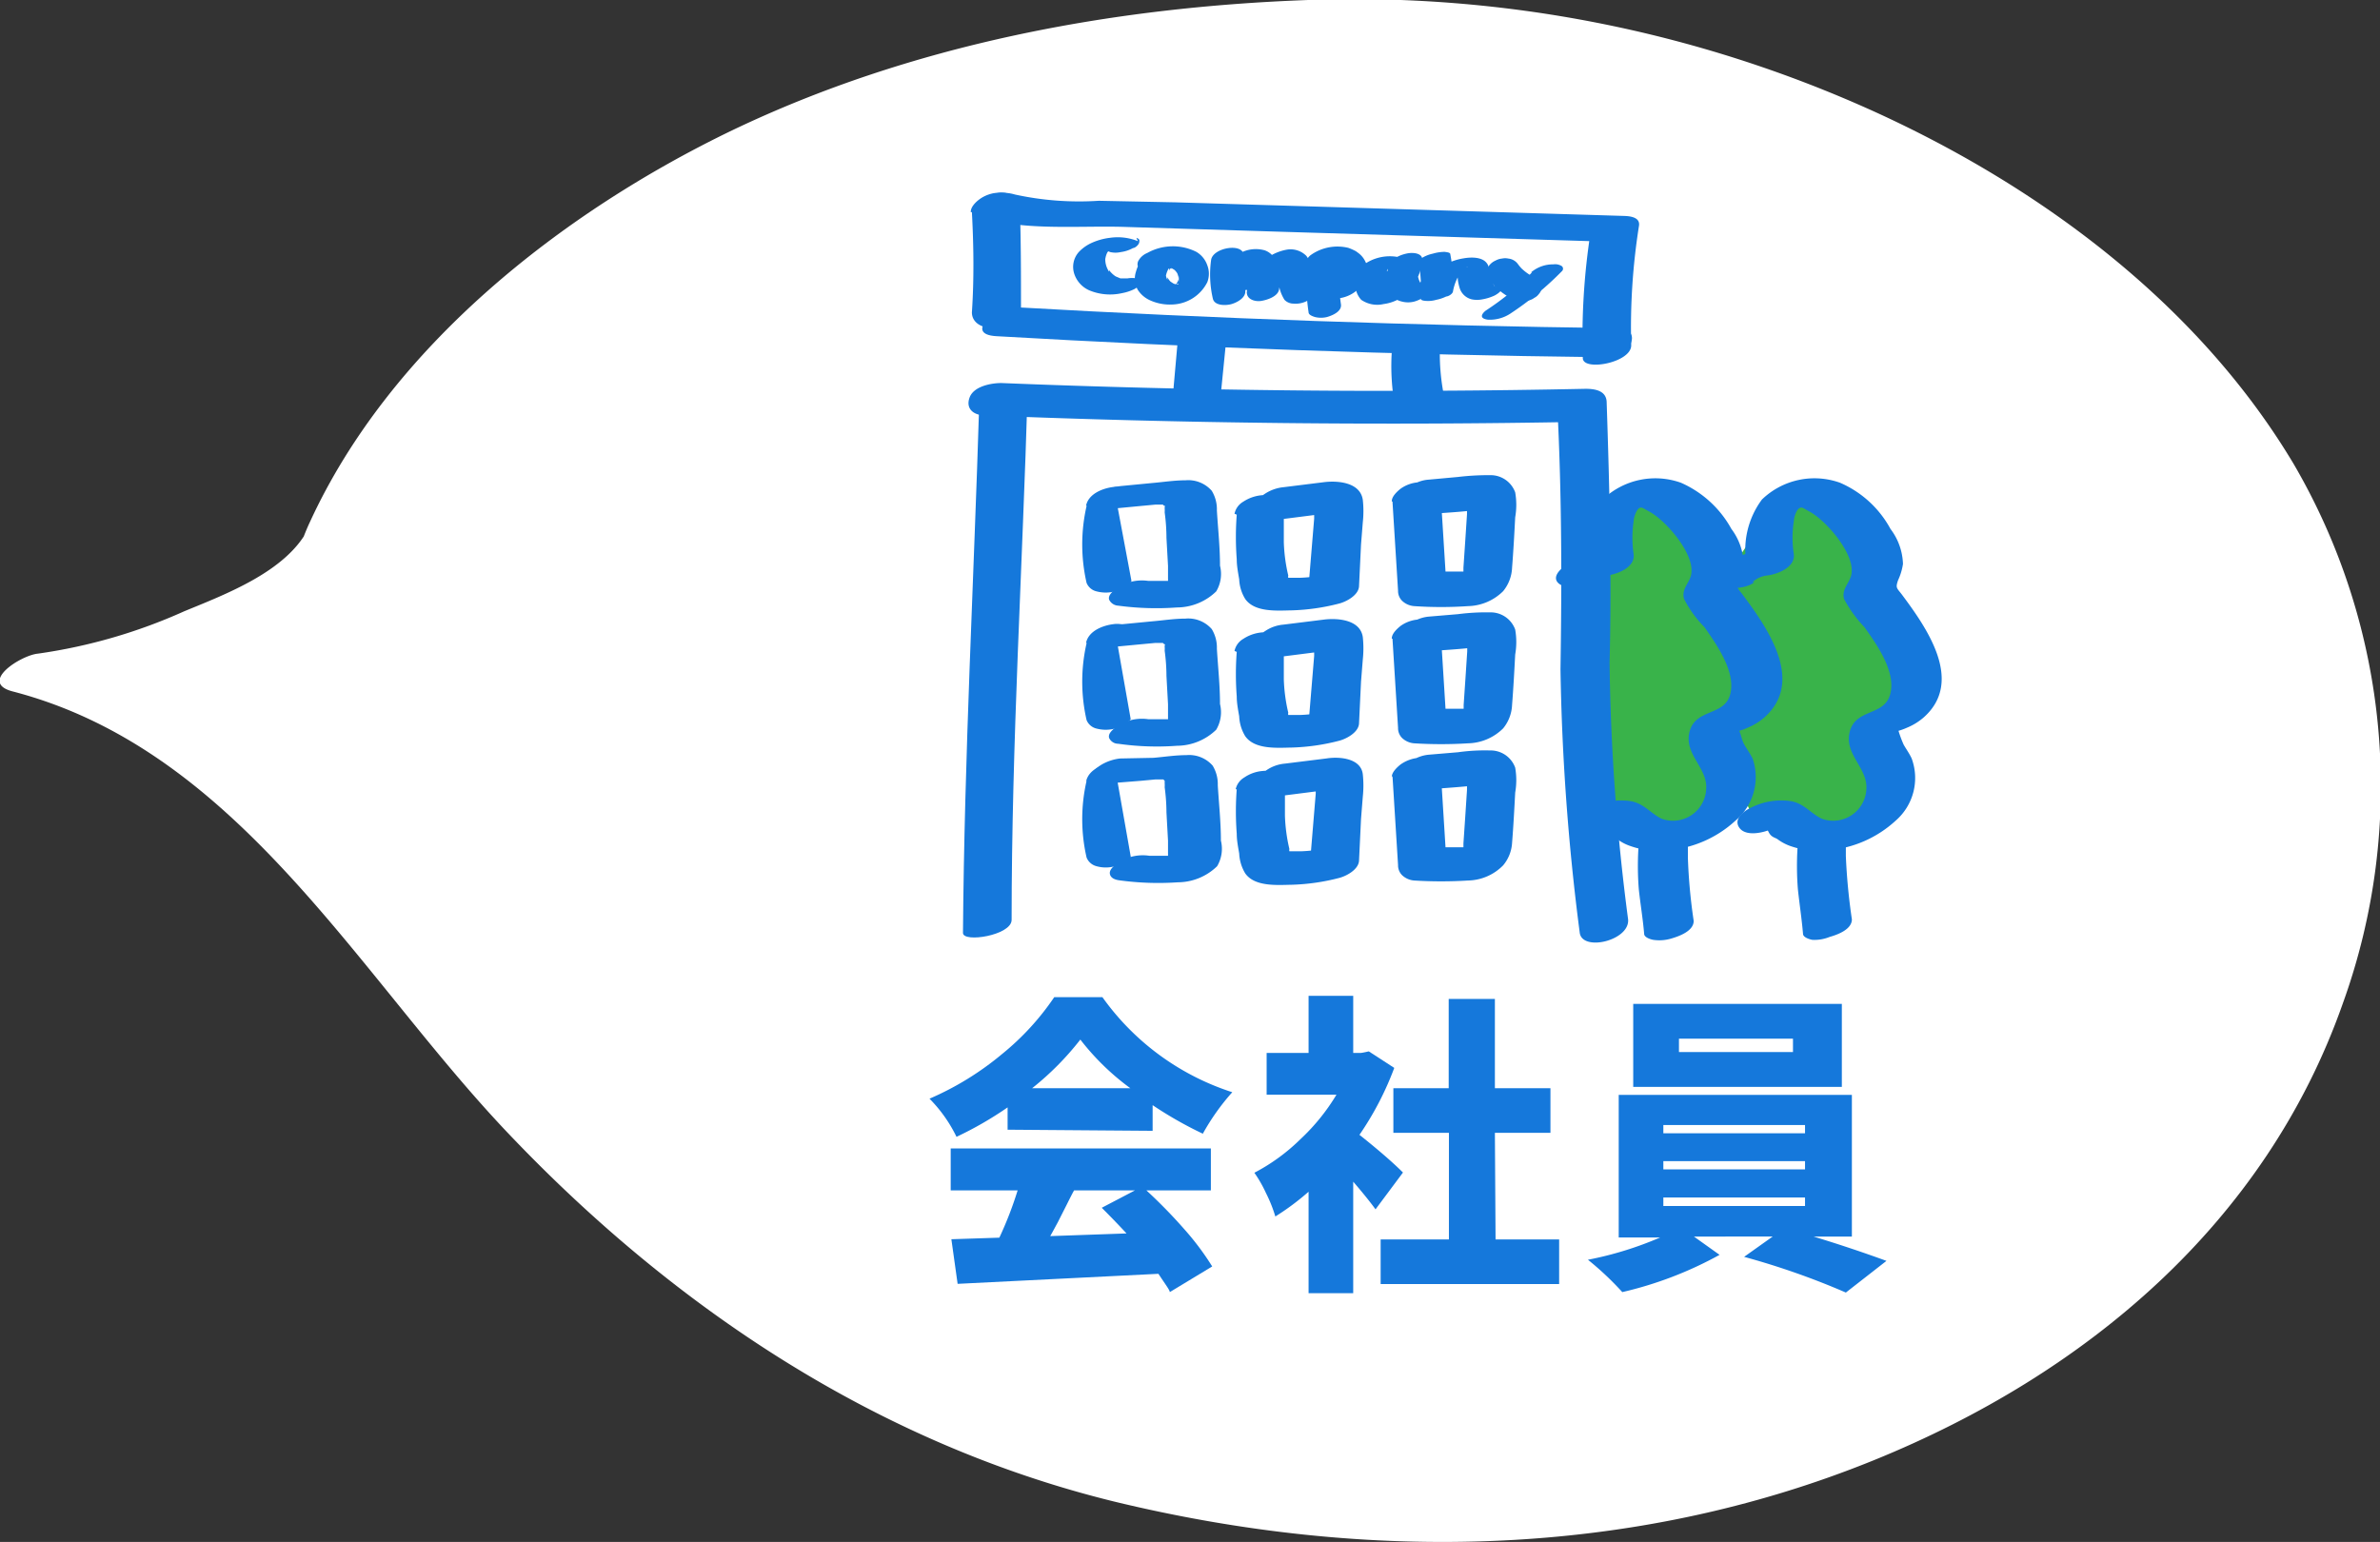 <svg id="レイヤー_1" data-name="レイヤー 1" xmlns="http://www.w3.org/2000/svg" viewBox="0 0 106.67 69.12"><rect x="0" y="0" width="106.67" height="69.12" fill="#333333" stroke="none"/><defs><style>.cls-1{fill:#fff;}.cls-2{fill:#1578db;}.cls-3{fill:#39b34a;}</style></defs><path class="cls-1" d="M15.09,23.81S24.27.86,61,.86c21,0,46.81,14.69,44.06,37.64C103.91,48,98.62,56.86,88.53,62.36,76.09,69.15,63,69.71,49.25,66.08c-11.44-3-21.16-10.79-28.72-19.9-5.35-6.45-10.48-13.87-19.06-16C4.79,29.85,13.57,26.82,15.09,23.81Z"/><path class="cls-1" d="M16.55,23.65c-.18.44,0,0,.07-.16l.51-1A29.85,29.85,0,0,1,19.39,19a38.13,38.13,0,0,1,10.5-9.55A51.88,51.88,0,0,1,51,2.33,57.43,57.43,0,0,1,76.56,4.45c14.92,5,29.3,17.6,27,34.72a30.28,30.28,0,0,1-14.85,22.1C78.92,67,67.4,68.49,56.34,66.6a51.29,51.29,0,0,1-15.27-4.91,57.19,57.19,0,0,1-12.54-9A112.07,112.07,0,0,1,18.61,41.6c-2.91-3.54-6-7-9.92-9.52a22.28,22.28,0,0,0-6.35-2.75l-1,1.7a30.09,30.09,0,0,0,8.4-2.43c2.35-1,5.47-2.36,6.76-4.72.7-1.26-2.22-1-2.71-.13-1,1.88-3.66,2.88-5.53,3.65a24.2,24.2,0,0,1-6.56,1.9C.94,29.37-1,30.6.59,31,10.66,33.63,16,43.64,22.68,50.7c7.47,7.89,16.62,14,27.26,16.61C61.26,70.05,73.13,69.87,84,65.45c9.47-3.85,17.53-10.6,21-20.46a28.66,28.66,0,0,0-2.21-24.21C98.52,13.64,91.47,8.4,84,5A56.39,56.39,0,0,0,58.63,0C49.78.32,40.84,2,32.82,5.84,25.2,9.51,17.51,15.52,13.89,23.4c-.09.19-.17.38-.25.58-.26.64.93.73,1.27.7A1.9,1.9,0,0,0,16.55,23.65Z"/><path class="cls-2" d="M45.16,50.64v-1a16,16,0,0,1-2.29,1.32,6.38,6.38,0,0,0-1.21-1.71,13.25,13.25,0,0,0,3.25-2,11.74,11.74,0,0,0,2.34-2.55h2.16a11.46,11.46,0,0,0,5.82,4.26,10.14,10.14,0,0,0-1.32,1.86,17.46,17.46,0,0,1-2.25-1.28v1.15Zm9.11,2.72H51.38a23,23,0,0,1,1.69,1.73,12.18,12.18,0,0,1,1.26,1.68l-1.9,1.15c0-.09-.21-.36-.51-.82l-9,.45-.28-2,2.15-.07a16.49,16.49,0,0,0,.82-2.12h-3V51.48H54.27Zm-8-4.58h4.39a11.12,11.12,0,0,1-2.24-2.18A12.91,12.91,0,0,1,46.26,48.78Zm4.6,4.58H48.14c-.09.16-.2.38-.34.66l-.39.77c-.12.22-.23.43-.34.62l3.42-.12c-.38-.41-.75-.79-1.11-1.15Z"/><path class="cls-2" d="M62.88,52.56l-1.23,1.65c-.18-.25-.5-.66-1-1.24v5h-2V53.42a11.31,11.31,0,0,1-1.49,1.11,6.32,6.32,0,0,0-.42-1.05,5.76,5.76,0,0,0-.52-.91,8.65,8.65,0,0,0,2.06-1.5,9.21,9.21,0,0,0,1.62-2H56.77V47.2h1.88V44.64h2V47.2H61l.35-.07,1.14.74a13.77,13.77,0,0,1-1.56,3C61.8,51.56,62.46,52.14,62.88,52.56Zm4.15,3h2.85v2h-8v-2h3.06V50.78H62.45v-2h2.48v-4H67v4h2.49v2H67Z"/><path class="cls-2" d="M83,55.43H81.28c1.19.36,2.28.73,3.27,1.09l-1.82,1.42a33.89,33.89,0,0,0-4.56-1.6l1.28-.91H75.92l1.15.82a16.87,16.87,0,0,1-4.36,1.67,13.36,13.36,0,0,0-1.54-1.45,15.67,15.67,0,0,0,3.24-1H72.55V49.08H83ZM82.55,45v3.72H73.2V45Zm-8,5.43v.37H80.9v-.37Zm0,1.62v.37H80.9v-.37Zm0,1.63v.38H80.9v-.38Zm5.81-6.52v-.6H75.25v.6Z"/><path class="cls-3" d="M78.13,35.41h0a22.08,22.08,0,0,1-.34-5.9,6.16,6.16,0,0,0,.11-1.6,12.93,12.93,0,0,1-.35-1.73,3.66,3.66,0,0,1,1.6-2.5A3.56,3.56,0,0,1,81,22.62a2.19,2.19,0,0,1,1.89.91,3.89,3.89,0,0,1,.69,2A5.36,5.36,0,0,0,83.79,27c.27.75,1,1.25,1.38,1.94A3,3,0,0,1,85,32c-.29.45-1,.72-1.08,1.28s.47,1.15.53,1.73c.29,3-3.12,3.21-4.73,1.5C78.8,37.36,78.25,36.22,78.13,35.41Z"/><path class="cls-2" d="M78.55,26.09a1.15,1.15,0,0,1,.63-.29c.46-.05,1.27-.35,1.22-.94a4.78,4.78,0,0,1,0-1.51c0-.14.1-.47.23-.56s.2,0,.43.12c.75.38,2,1.83,1.93,2.72,0,.44-.48.74-.34,1.22a5.61,5.61,0,0,0,.91,1.26c.57.8,1.42,2,1.16,3s-1.53.64-1.81,1.67.8,1.62.74,2.59a1.49,1.49,0,0,1-2,1.33c-.53-.26-.79-.69-1.4-.79a3,3,0,0,0-1.72.27c-.33.14-.87.52-.57.93s1.1.21,1.45.05c-.25.11-.26-.1-.14.14s.29.24.4.32a2.17,2.17,0,0,0,.56.3,3.81,3.81,0,0,0,1.74.19,5.09,5.09,0,0,0,3-1.33A2.53,2.53,0,0,0,85.68,34c-.1-.22-.24-.41-.36-.62a5.19,5.19,0,0,1-.23-.62s-.66.23,0,0a2.92,2.92,0,0,0,.38-.14,2.69,2.69,0,0,0,.77-.48c1.79-1.62.11-4-1-5.49-.23-.3-.29-.29-.17-.64a2.68,2.68,0,0,0,.22-.73,2.73,2.73,0,0,0-.56-1.57,4.68,4.68,0,0,0-2.26-2.07,3.39,3.39,0,0,0-3.5.75,3.78,3.78,0,0,0-.66,3.07l1.22-.94a4.37,4.37,0,0,0-2.27.86c-1.17.89.65,1.27,1.37.72Z"/><path class="cls-2" d="M80.58,37.78a13.14,13.14,0,0,0,0,2.08c.07.66.17,1.3.23,2,0,.16.3.25.42.27A1.8,1.8,0,0,0,82,42c.35-.1,1-.33,1-.79a27.08,27.08,0,0,1-.27-2.83v.14c0-.35,0-.71,0-1.06a.32.32,0,0,0-.21-.36,1.32,1.32,0,0,0-.71-.06,2,2,0,0,0-.83.28c-.14.08-.41.24-.42.43Z"/><path class="cls-3" d="M71,35.41h0a21.67,21.67,0,0,1-.33-5.9,6.63,6.63,0,0,0,.11-1.6,13,13,0,0,1-.36-1.73,3.66,3.66,0,0,1,1.6-2.5,3.55,3.55,0,0,1,1.88-1.05,2.19,2.19,0,0,1,1.88.91,3.89,3.89,0,0,1,.69,2A5.82,5.82,0,0,0,76.65,27c.27.75,1,1.25,1.38,1.94A3,3,0,0,1,77.86,32c-.28.45-1,.72-1.08,1.28s.47,1.15.53,1.73c.29,3-3.12,3.21-4.73,1.5C71.67,37.36,71.11,36.22,71,35.41Z"/><path class="cls-2" d="M43.89,18.05c-.24,7.92-.67,15.84-.73,23.77,0,.45,2.17.11,2.18-.58,0-7.93.49-15.85.72-23.78,0-.43-2.15-.12-2.17.59Z"/><path class="cls-2" d="M44.1,18.62q13.35.54,26.7.29l-1-.63C70,22.2,70,26.11,69.94,30a103.54,103.54,0,0,0,.86,11.79c.08.89,2.26.38,2.17-.58a96.37,96.37,0,0,1-.83-11.5c.1-3.89,0-7.77-.13-11.66,0-.54-.52-.63-1-.62Q58,17.7,44.88,17.17c-.45,0-1.23.14-1.42.64s.16.79.64.81Z"/><path class="cls-1" d="M49.79,22.57a7.08,7.08,0,0,0,0,3.27"/><path class="cls-2" d="M48.7,22.68a7.73,7.73,0,0,0,0,3.45.64.64,0,0,0,.45.38,1.63,1.63,0,0,0,.82,0c.38-.12,1-.45.91-1a6.47,6.47,0,0,1-.19-1.32v.18a7,7,0,0,1,.18-1.93.46.46,0,0,0-.25-.48,1.14,1.14,0,0,0-.73-.13c-.47.06-1.09.3-1.21.82Z"/><path class="cls-1" d="M50,22.25,52.39,22a.83.83,0,0,1,1.06,1l.16,2.88a.72.72,0,0,1-.08.46.68.68,0,0,1-.55.21,11.44,11.44,0,0,1-2.19-.09"/><path class="cls-2" d="M49.88,22.8l1.26-.12.64-.06.36,0c.28,0-.18,0,0,0s.1,0,0,0h0c-.07-.07,0,.05.06.06s0,.06,0,0,0,.07,0,.11a1.21,1.21,0,0,1,0,.18,8.62,8.62,0,0,1,.08,1.14l.07,1.26,0,.63a2.81,2.81,0,0,1,0,.29s0,.16,0,.12a.7.7,0,0,1,.41-.27c.42-.1.53-.13.33-.1.35,0,0,0-.07,0H52l-.18,0-.35,0a2,2,0,0,0-1.53.41c-.12.11-.28.26-.23.43a.48.48,0,0,0,.41.27,12.84,12.84,0,0,0,2.63.08,2.54,2.54,0,0,0,1.76-.72,1.52,1.52,0,0,0,.17-1.15c0-.83-.09-1.65-.14-2.48a1.59,1.59,0,0,0-.23-.88,1.4,1.4,0,0,0-1.18-.47c-.49,0-1,.08-1.47.12l-1.45.14a2.33,2.33,0,0,0-.82.27c-.15.09-.38.25-.42.43-.12.47.68.42.92.4Z"/><path class="cls-1" d="M56.52,23a12.16,12.16,0,0,0,.17,3,.8.8,0,0,0,.19.46.82.82,0,0,0,.51.16,8,8,0,0,0,2.39-.21L60.06,23a.64.64,0,0,0-.06-.41c-.13-.2-.43-.2-.67-.17l-1.86.23"/><path class="cls-2" d="M55.43,23.07a13.09,13.09,0,0,0,0,2c0,.3.06.6.11.9a1.82,1.82,0,0,0,.27.88c.43.61,1.44.52,2.09.51A9.46,9.46,0,0,0,60,27.06c.33-.08.88-.37.91-.77L61,24.41l.08-1a4.6,4.6,0,0,0,0-1c-.11-.78-1.09-.87-1.71-.8l-1.85.23a1.84,1.84,0,0,0-.82.29.85.85,0,0,0-.39.54c0,.51.57.67,1,.62l1.57-.2.34,0c.09,0,.24,0-.06,0,.13,0-.06,0-.09,0,.12,0-.08,0-.11-.07a.1.1,0,0,1-.06-.09V23c0-.1,0,0,0,.05s0,.14,0,.2l-.27,3.26.92-.77a2.59,2.59,0,0,0-.4.09c.07,0,.21,0,.06,0l-.2,0a6.31,6.31,0,0,1-.76.07h-.2l-.38,0c-.13,0,0,0,.07,0-.19-.06.1.07,0,0l0,0,0-.05,0,.05a.17.17,0,0,1,0-.1,7.42,7.42,0,0,1-.2-1.49c0-.13,0-.12,0-.26v-.41c0-.27,0-.54,0-.82,0-.51-.57-.67-1-.62a1.8,1.8,0,0,0-.82.29.82.82,0,0,0-.39.54Z"/><path class="cls-1" d="M63.51,22.4l.25,4a17.87,17.87,0,0,0,2.07,0,.75.75,0,0,0,.84-.93l.18-2.78a.61.61,0,0,0-.11-.5.64.64,0,0,0-.51-.11l-2.28.2"/><path class="cls-2" d="M62.41,22.48l.25,4a.62.62,0,0,0,.19.46.88.88,0,0,0,.53.23,17.77,17.77,0,0,0,2.42,0,2.3,2.3,0,0,0,1.57-.67,1.77,1.77,0,0,0,.4-1.05c.06-.75.1-1.5.14-2.26a3.24,3.24,0,0,0,0-1.12,1.17,1.17,0,0,0-1.13-.77,11.43,11.43,0,0,0-1.43.08l-1.31.12a1.56,1.56,0,0,0-.81.29.94.94,0,0,0-.39.57c0,.54.56.74,1,.7.78-.07,1.57-.1,2.34-.2.12,0,.08,0-.09,0a.58.58,0,0,1-.25-.09s-.15-.22-.09-.09,0,.08,0,0a.49.49,0,0,1,0,.12c0,.08,0,.17,0,.25l-.08,1.22-.08,1.18c0,.16,0,.31,0,.47s0,0,0-.06a1.17,1.17,0,0,1,0,.11.52.52,0,0,1,.17-.19.68.68,0,0,1,.21-.1.5.5,0,0,1,.24-.06H66l-.27,0h-1l-.62,0,.72.69-.25-4a.57.57,0,0,0-.26-.53,1.13,1.13,0,0,0-.74-.16,1.56,1.56,0,0,0-.81.29c-.16.13-.4.35-.39.57Z"/><path class="cls-1" d="M49.79,28.72a7,7,0,0,0,0,3.26"/><path class="cls-2" d="M48.7,28.83a7.73,7.73,0,0,0,0,3.45.64.64,0,0,0,.45.38,1.63,1.63,0,0,0,.82,0c.38-.12,1-.45.91-1a6.47,6.47,0,0,1-.19-1.32v.18a7,7,0,0,1,.18-1.93.46.46,0,0,0-.25-.48,1.14,1.14,0,0,0-.73-.13c-.47.06-1.09.3-1.21.82Z"/><path class="cls-1" d="M50,28.4l2.35-.22a1.18,1.18,0,0,1,.7.08,1.13,1.13,0,0,1,.36.93l.16,2.88a.54.54,0,0,1-.63.67,11.44,11.44,0,0,1-2.19-.09"/><path class="cls-2" d="M49.88,29l1.26-.12.64-.06.36,0c.28,0-.18,0,0,0h0c-.07-.07,0,.05.06.06s0,.06,0,0,0,.07,0,.11a1.21,1.21,0,0,1,0,.18,8.59,8.59,0,0,1,.08,1.13l.07,1.27,0,.63a2.71,2.71,0,0,1,0,.29s0,.16,0,.12a.71.71,0,0,1,.41-.28q.63-.14.33-.09c.35,0,0,0-.07,0H52c.06,0,0,0,0,0l-.18,0-.35,0a2,2,0,0,0-1.53.41c-.12.11-.28.25-.23.43a.45.45,0,0,0,.41.26,12.17,12.17,0,0,0,2.63.09,2.54,2.54,0,0,0,1.76-.72,1.53,1.53,0,0,0,.17-1.15c0-.83-.09-1.65-.14-2.48a1.59,1.59,0,0,0-.23-.88,1.4,1.4,0,0,0-1.18-.47c-.49,0-1,.08-1.47.12l-1.45.14a2.15,2.15,0,0,0-.82.27c-.15.09-.38.25-.42.43-.12.47.68.42.92.4Z"/><path class="cls-1" d="M56.52,29.12a12.18,12.18,0,0,0,.17,3,.83.83,0,0,0,.19.46.82.82,0,0,0,.51.16,8,8,0,0,0,2.39-.21l.28-3.43a.62.62,0,0,0-.06-.4c-.13-.21-.43-.2-.67-.17l-1.86.23"/><path class="cls-2" d="M55.43,29.22a13.09,13.09,0,0,0,0,2c0,.3.06.6.11.89a1.85,1.85,0,0,0,.27.89c.43.61,1.44.52,2.09.51A9.46,9.46,0,0,0,60,33.21c.33-.08.88-.37.91-.77L61,30.56l.08-1a4.7,4.7,0,0,0,0-1c-.11-.77-1.09-.86-1.71-.79l-1.85.23a1.72,1.72,0,0,0-.82.29.83.83,0,0,0-.39.54c0,.51.57.67,1,.62l1.57-.2.34,0c.09,0,.24,0-.06,0,.13,0-.06,0-.09,0,.12,0-.08,0-.11-.07a.1.1,0,0,1-.06-.09v.06c0-.1,0,0,0,.05s0,.14,0,.2l-.27,3.26.92-.77a2.59,2.59,0,0,0-.4.09c.07,0,.21,0,.06,0l-.2,0a6.31,6.31,0,0,1-.76.07h-.2l-.38,0c-.13,0,0,0,.07,0-.19-.06.1.07,0,0s0,0,0,0l0-.06,0,.06a.17.17,0,0,1,0-.1,7.52,7.52,0,0,1-.2-1.49c0-.13,0-.12,0-.26v-.41c0-.27,0-.55,0-.82,0-.51-.57-.67-1-.62a1.8,1.8,0,0,0-.82.29.82.82,0,0,0-.39.54Z"/><path class="cls-1" d="M63.51,28.55l.25,4a20.42,20.42,0,0,0,2.07,0,.75.75,0,0,0,.84-.93l.18-2.78a.61.61,0,0,0-.11-.5.64.64,0,0,0-.51-.11l-2.28.2"/><path class="cls-2" d="M62.41,28.63l.25,4a.62.62,0,0,0,.19.46.88.88,0,0,0,.53.23,19.54,19.54,0,0,0,2.42,0,2.3,2.3,0,0,0,1.57-.67,1.77,1.77,0,0,0,.4-1.05c.06-.75.1-1.51.14-2.26a3.24,3.24,0,0,0,0-1.12,1.17,1.17,0,0,0-1.13-.77,9.8,9.8,0,0,0-1.43.08l-1.31.11a1.66,1.66,0,0,0-.81.3.92.92,0,0,0-.39.57c0,.54.56.73,1,.7.78-.07,1.57-.1,2.34-.2H66.1a.75.75,0,0,1-.25-.09s-.15-.22-.09-.09,0,.08,0,0a.49.49,0,0,1,0,.12c0,.08,0,.17,0,.25l-.08,1.22-.08,1.18c0,.16,0,.31,0,.47s0,0,0-.06l0,.11a.52.52,0,0,1,.17-.19.68.68,0,0,1,.21-.1.5.5,0,0,1,.24-.06H66l-.27,0h-1l-.62,0,.72.69-.25-4a.57.57,0,0,0-.26-.53,1.13,1.13,0,0,0-.74-.16,1.56,1.56,0,0,0-.81.29c-.16.13-.4.35-.39.57Z"/><path class="cls-1" d="M49.79,34.87a7,7,0,0,0,0,3.26"/><path class="cls-2" d="M48.7,35a7.68,7.68,0,0,0,0,3.44.65.65,0,0,0,.45.39,1.52,1.52,0,0,0,.82,0c.38-.11,1-.44.91-.95a6.57,6.57,0,0,1-.19-1.32v.18a7,7,0,0,1,.18-1.93.46.46,0,0,0-.25-.48,1.14,1.14,0,0,0-.73-.13c-.47.05-1.09.29-1.21.82Z"/><path class="cls-1" d="M50,34.55l2.35-.22a1.11,1.11,0,0,1,.7.08,1.13,1.13,0,0,1,.36.93l.16,2.88a.72.72,0,0,1-.08.46.75.75,0,0,1-.55.21,12.31,12.31,0,0,1-2.19-.09"/><path class="cls-2" d="M49.88,35.1,51.14,35l.64-.06.36,0c.28,0-.18,0,0,0s.1,0,0,0-.08,0,0,0l.06.06c0,.05,0,.06,0,0s0,.07,0,.11a1.21,1.21,0,0,1,0,.18,8.59,8.59,0,0,1,.08,1.13l.07,1.27,0,.63a2.71,2.71,0,0,1,0,.29s0,.16,0,.11a.74.74,0,0,1,.41-.27q.63-.14.33-.09c.35,0,0,0-.07,0H52.1c-.1,0-.12,0-.06,0s0,0,0,0h-.18l-.35,0a2,2,0,0,0-1.53.41c-.12.11-.28.25-.23.43s.26.24.41.26a12.84,12.84,0,0,0,2.63.09,2.54,2.54,0,0,0,1.76-.72,1.53,1.53,0,0,0,.17-1.15c0-.83-.09-1.65-.14-2.48a1.59,1.59,0,0,0-.23-.88,1.4,1.4,0,0,0-1.18-.47c-.49,0-1,.08-1.47.12L50.2,34a2.15,2.15,0,0,0-.82.27c-.15.09-.38.25-.42.43-.12.47.68.42.92.4Z"/><path class="cls-1" d="M56.52,35.26a12.13,12.13,0,0,0,.17,3,.86.86,0,0,0,.19.47.82.82,0,0,0,.51.16,8,8,0,0,0,2.39-.21l.28-3.43a.62.62,0,0,0-.06-.4c-.13-.21-.43-.2-.67-.17l-1.86.23"/><path class="cls-2" d="M55.43,35.37a13.09,13.09,0,0,0,0,2c0,.3.06.6.11.89a1.89,1.89,0,0,0,.27.89c.43.61,1.44.52,2.09.51A9.46,9.46,0,0,0,60,39.36c.33-.08.88-.37.91-.77L61,36.71l.08-1a4.7,4.7,0,0,0,0-1C61,34,60.06,33.9,59.44,34l-1.85.23a1.72,1.72,0,0,0-.82.29.84.84,0,0,0-.39.53c0,.52.57.68,1,.63l1.57-.2.34,0c.09,0,.24,0-.06,0,.13,0-.06,0-.09,0,.12,0-.08,0-.11-.07a.1.1,0,0,1-.06-.1v.07c0-.1,0,0,0,0s0,.14,0,.2l-.27,3.26L59.6,38a2.59,2.59,0,0,0-.4.09c.07,0,.21,0,.06,0l-.2,0a6.31,6.31,0,0,1-.76.07h-.2l-.38,0c-.13,0,0,0,.07,0-.19-.06.1.07,0,0s0,0,0,0l0-.06,0,.06a.19.19,0,0,1,0-.1,7.52,7.52,0,0,1-.2-1.49c0-.13,0-.12,0-.26V36c0-.27,0-.55,0-.82,0-.51-.57-.67-1-.62a1.69,1.69,0,0,0-.82.29.82.82,0,0,0-.39.54Z"/><path class="cls-1" d="M63.51,34.7l.25,4a20.42,20.42,0,0,0,2.07,0,.75.75,0,0,0,.84-.93L66.85,35a.64.64,0,0,0-.11-.51.68.68,0,0,0-.51-.1L64,34.55"/><path class="cls-2" d="M62.41,34.78l.25,4a.62.62,0,0,0,.19.46.88.88,0,0,0,.53.23,19.54,19.54,0,0,0,2.42,0,2.26,2.26,0,0,0,1.57-.68,1.72,1.72,0,0,0,.4-1c.06-.75.1-1.51.14-2.26a3.24,3.24,0,0,0,0-1.12,1.17,1.17,0,0,0-1.13-.77,8.58,8.58,0,0,0-1.43.08l-1.31.11a1.66,1.66,0,0,0-.81.3.92.92,0,0,0-.39.57c0,.54.56.73,1,.7.78-.07,1.57-.11,2.34-.2.12,0,.08,0-.09,0a.73.73,0,0,1-.25-.08s-.15-.22-.09-.09,0,.08,0,0a.57.57,0,0,1,0,.13c0,.08,0,.16,0,.25l-.08,1.22-.08,1.18c0,.16,0,.31,0,.47s0,0,0-.06l0,.11a.52.52,0,0,1,.17-.19.51.51,0,0,1,.21-.1.5.5,0,0,1,.24-.06H66l-.27,0h-1l-.62,0,.72.69-.25-4a.57.57,0,0,0-.26-.53,1.2,1.2,0,0,0-.74-.17,1.66,1.66,0,0,0-.81.3c-.16.13-.4.35-.39.57Z"/><path class="cls-2" d="M71.41,26.09A1.18,1.18,0,0,1,72,25.8c.46-.05,1.28-.35,1.22-.94a5.09,5.09,0,0,1,0-1.51c0-.14.11-.47.23-.56s.2,0,.43.12c.75.38,2,1.83,1.93,2.72,0,.44-.48.74-.33,1.22a5.05,5.05,0,0,0,.91,1.26c.56.8,1.41,2,1.16,3s-1.54.64-1.82,1.67.81,1.62.74,2.59a1.49,1.49,0,0,1-2,1.33c-.52-.26-.79-.69-1.4-.79a3,3,0,0,0-1.72.27c-.33.14-.87.52-.57.93s1.11.21,1.45.05c-.24.11-.26-.1-.14.14s.29.24.4.32a2.07,2.07,0,0,0,.57.3,3.75,3.75,0,0,0,1.73.19,5.09,5.09,0,0,0,3-1.33A2.55,2.55,0,0,0,78.55,34c-.11-.22-.25-.41-.37-.62s-.13-.41-.23-.62c0,0-.66.23,0,0a2.46,2.46,0,0,0,.38-.14,2.69,2.69,0,0,0,.77-.48c1.79-1.62.11-4-1-5.49-.23-.3-.28-.29-.17-.64a2.68,2.68,0,0,0,.22-.73,2.72,2.72,0,0,0-.55-1.57,4.77,4.77,0,0,0-2.26-2.07,3.41,3.41,0,0,0-3.51.75,3.82,3.82,0,0,0-.66,3.07l1.22-.94a4.37,4.37,0,0,0-2.27.86c-1.17.89.65,1.27,1.37.72Z"/><path class="cls-2" d="M73.45,37.78a13.14,13.14,0,0,0,0,2.08c.07.66.18,1.3.24,2,0,.16.29.25.41.27a1.85,1.85,0,0,0,.81-.06c.34-.1,1-.33,1-.79a24.6,24.6,0,0,1-.26-2.83v.14c0-.35,0-.71,0-1.06a.31.31,0,0,0-.21-.36,1.32,1.32,0,0,0-.71-.06,2,2,0,0,0-.82.28c-.15.08-.41.24-.42.43Z"/><path class="cls-2" d="M43.56,9.51c.08,1.49.1,3,0,4.49,0,.52.55.74,1,.69s1.19-.33,1.2-.87c0-1.49,0-3-.05-4.49a.59.59,0,0,0-.26-.53,1.13,1.13,0,0,0-.74-.16,1.55,1.55,0,0,0-.82.3c-.16.12-.39.34-.38.57Z"/><path class="cls-2" d="M43.75,9.68c2,.69,4.49.43,6.6.49l7.11.22,14.48.44-.65-.43a30.54,30.54,0,0,0-.35,5.65c0,.61,2.19.21,2.17-.58a29.15,29.15,0,0,1,.35-5.36c.05-.37-.39-.42-.65-.43l-13.5-.41-6.62-.2L49.25,9a13.5,13.5,0,0,1-3.76-.28A1.88,1.88,0,0,0,44,8.9c-.23.15-.72.61-.21.78Z"/><path class="cls-2" d="M44.66,15.07q13.5.78,27,.94c.43,0,1.24-.14,1.43-.61s-.15-.69-.6-.69q-13.53-.17-27-.94c-.88,0-2.3,1.22-.83,1.3Z"/><path class="cls-2" d="M52.8,15.11l-.25,2.82a.31.31,0,0,0,.21.36,1.43,1.43,0,0,0,.71.05,2.25,2.25,0,0,0,.83-.27c.14-.09.4-.25.42-.44L55,14.82a.31.31,0,0,0-.21-.36,1.43,1.43,0,0,0-.71-.05,2.15,2.15,0,0,0-.82.27c-.15.09-.41.25-.42.43Z"/><path class="cls-2" d="M62.4,15.49a10.11,10.11,0,0,0,.22,3.2c0,.15.29.19.4.21a2.17,2.17,0,0,0,.8-.09,2.22,2.22,0,0,0,.74-.32c.11-.09.28-.22.24-.38a9.6,9.6,0,0,1-.24-3v.06c0-.17,0-.23-.19-.29a1.51,1.51,0,0,0-.7,0,2.76,2.76,0,0,0-.83.26l-.2.13a.56.56,0,0,0-.23.25Z"/><path class="cls-2" d="M51,10.81a2.42,2.42,0,0,0-1.25-.15,2.76,2.76,0,0,0-.89.26,1.82,1.82,0,0,0-.52.39,1,1,0,0,0-.2.94,1.23,1.23,0,0,0,.67.76,2.42,2.42,0,0,0,1.48.13,2.09,2.09,0,0,0,.55-.18c.08-.05.27-.15.29-.26.06-.28-.46-.25-.6-.22l-.13,0c-.09,0,.11,0,.1,0h-.23s-.1,0,0,0,0,0,0,0h-.05l-.24-.1.09.05a1.11,1.11,0,0,1-.36-.32l0,.07a1,1,0,0,1-.17-.64v.08a.85.85,0,0,1,.11-.34l-.06.09a1.71,1.71,0,0,1,.11-.14l0,0,0,0,0,0c.06-.05-.08,0-.08,0l0,0-.11,0,0,0-.13,0h.05c.08,0-.15,0-.13,0s.16,0,0,0,0,0,0,0h0l.19,0h0l.09,0,.18.07a1.06,1.06,0,0,0,.47,0,1.55,1.55,0,0,0,.55-.18c.09,0,.26-.14.28-.26s0-.15-.13-.2Z"/><path class="cls-2" d="M51.34,11.41a1.93,1.93,0,0,0-.43.78A1,1,0,0,0,51,13a1.27,1.27,0,0,0,.54.46,2.15,2.15,0,0,0,1,.19,1.82,1.82,0,0,0,1.57-1,1.05,1.05,0,0,0,0-.76,1.12,1.12,0,0,0-.49-.6,2.35,2.35,0,0,0-2.2.05.8.8,0,0,0-.38.32.33.33,0,0,0,0,.37.88.88,0,0,0,1,.07l.14-.06s.11,0,0,0,0,0,0,0l.14,0c.1,0-.1,0-.1,0h.08s.19,0,.06,0h.07l-.09,0,.06,0,.12,0L52.46,12a1.28,1.28,0,0,1,.25.15l-.1-.08a.88.88,0,0,1,.19.24l-.06-.11a.69.69,0,0,1,.08.28v-.13a.8.8,0,0,1,0,.31l0-.13a1,1,0,0,1-.12.23l.09-.12a.43.43,0,0,1-.09.1s-.09,0,.05,0l-.05,0c-.1.07.06,0,.07,0l-.06,0c-.08,0,.2-.06.09,0l-.08,0,.1,0h-.07c-.06,0-.11-.05,0,0l-.07,0-.15-.05.14.06a1.45,1.45,0,0,1-.26-.17l.1.09a.88.88,0,0,1-.19-.24l0,.11a.6.6,0,0,1-.07-.27v.12A1.07,1.07,0,0,1,52.4,12l0,.13a1.51,1.51,0,0,1,.2-.35l-.09.12.07-.09a.43.43,0,0,0,.13-.38.42.42,0,0,0-.3-.26,1.1,1.1,0,0,0-.54,0,1,1,0,0,0-.48.27Z"/><path class="cls-2" d="M54.28,11.66a4.79,4.79,0,0,0,.08,1.73c.08.33.6.31.84.24s.67-.29.61-.63c0,0,0-.19,0-.11s0-.12,0-.18a1.67,1.67,0,0,1,.08-.32l0-.09c0-.05.07-.1.1-.16s0,0,0,0l.06-.07c0-.05,0,0,0,0l.07-.06c-.08.05-.09.05,0,0a.5.5,0,0,1-.38,0,.18.18,0,0,1-.19-.05l.06.06s0,0,0,0a1.46,1.46,0,0,1,.07.19,2.41,2.41,0,0,1,.07.8l1.45-.15a2.21,2.21,0,0,1,.08-.37s0,0,0,0a1.17,1.17,0,0,1,.05-.11l.1-.17,0,0,0,0,.06-.07s.09-.09,0,0,0,0,0,0L57.7,12c.07-.06-.12,0,0,0s0-.05-.27,0a.26.26,0,0,1-.33,0s.1.14.07.08a.49.49,0,0,1,.06.17c0,.13,0,.25.07.38a1.81,1.81,0,0,0,.27.81.56.56,0,0,0,.4.17,1.11,1.11,0,0,0,.57-.1c.24-.12.57-.38.37-.67,0,0-.07-.13,0,0a.49.49,0,0,1,0-.11,2.27,2.27,0,0,1-.06-.25c0-.16,0-.33-.07-.5a1.24,1.24,0,0,0-.23-.51,1,1,0,0,0-.87-.28,2.2,2.2,0,0,0-1.8,1.91c0,.33.38.43.64.39s.78-.2.81-.54a2.43,2.43,0,0,0-.15-1.25.82.82,0,0,0-.5-.48,1.48,1.48,0,0,0-1.09.12,2,2,0,0,0-1.12,2.07L55.81,13a3.93,3.93,0,0,1-.07-1.49c.08-.66-1.39-.43-1.46.15Z"/><path class="cls-2" d="M58.57,11.78A10,10,0,0,0,58.65,14c0,.12.19.18.28.21a1.14,1.14,0,0,0,.55,0c.24-.07.67-.25.62-.57a9.51,9.51,0,0,1-.1-1.31v.11a6.77,6.77,0,0,1,0-.78c0-.32-.39-.36-.63-.33a1.34,1.34,0,0,0-.55.19c-.1.07-.26.18-.27.32Z"/><path class="cls-2" d="M59.72,12.06h0l-.16.1a.66.66,0,0,1,.19-.09l-.19.07.17-.05-.2,0,.17,0h-.18a.65.65,0,0,1,.19,0l-.17,0a1,1,0,0,1,.16.06l-.14-.07a.57.57,0,0,1,.18.12l-.1-.09a.6.6,0,0,1,.16.22l-.06-.12a.43.43,0,0,1,.06.22v-.13a.76.76,0,0,1,0,.21l0-.13a1.42,1.42,0,0,1-.08.18l.08-.13a.32.32,0,0,1-.11.12l.13-.11-.09.06.16-.09-.1,0,.19-.07-.1,0,.19,0h.08l-.14,0,.16,0-.13-.05.14.07a.56.56,0,0,1-.15-.1l.1.09,0,0a.68.68,0,0,0-.41-.19,1,1,0,0,0-.57.1.75.75,0,0,0-.37.33.36.36,0,0,0,0,.39,1.15,1.15,0,0,0,.49.33,1.44,1.44,0,0,0,.65.07,1.54,1.54,0,0,0,1.22-.75.7.7,0,0,0,.08-.2.59.59,0,0,0,.05-.23,1.37,1.37,0,0,0,0-.28,1.19,1.19,0,0,0-.11-.26,1,1,0,0,0-.31-.34.67.67,0,0,0-.14-.09,2.36,2.36,0,0,0-.28-.12,2.07,2.07,0,0,0-1.65.3.6.6,0,0,0-.26.38.36.36,0,0,0,.17.35.78.78,0,0,0,.49.1l.2,0a1.14,1.14,0,0,0,.35-.17Z"/><path class="cls-2" d="M63.52,12.16a.63.63,0,0,0-.36-.48,1.4,1.4,0,0,0-.57-.17,2,2,0,0,0-1.29.24.93.93,0,0,0-.36.35,1.43,1.43,0,0,0-.14.34,1,1,0,0,0,.21,1,1.26,1.26,0,0,0,1,.19,1.94,1.94,0,0,0,1.08-.51,2.52,2.52,0,0,0,.66-1.47c0-.31-.41-.33-.62-.3s-.71.17-.83.49a1.88,1.88,0,0,0-.16,1,1.25,1.25,0,0,0,.2.4,1,1,0,0,0,.5.28,1.1,1.1,0,0,0,.54,0,1.49,1.49,0,0,0,.49-.24c.07-.08.18-.19.14-.31s-.16-.16-.28-.19h0l.13,0a.34.34,0,0,1-.12-.06l.09.06a.58.58,0,0,1-.17-.18l0,.08a.93.93,0,0,1-.12-.43v.1a2.24,2.24,0,0,1,.18-.72l-1.45.19a2.58,2.58,0,0,1-.25.86l.05-.1a1.39,1.39,0,0,1-.25.38l.1-.1-.11.1c-.06.05.13-.08,0,0s.17-.08.07,0,.18,0,.1,0,.21,0,.1,0h.13l.13,0-.14-.07.1.07a.52.52,0,0,1-.14-.16l0,.09a.73.73,0,0,1-.09-.38v.1a1.53,1.53,0,0,1,.13-.56l0,.1a1,1,0,0,1,.08-.11l-.09.1s0,0-.07.05l-.12.06-.13,0-.14,0c.11,0-.19,0-.08,0h.08c.1,0-.16,0-.06,0h.06l.14,0-.14,0a.94.94,0,0,1,.23.1l-.1-.06a.53.53,0,0,1,.13.13l0-.09a.34.34,0,0,1,0,.17c0,.12.2.18.28.2a1.24,1.24,0,0,0,.54,0,1.21,1.21,0,0,0,.48-.24.37.37,0,0,0,.15-.3Z"/><path class="cls-2" d="M63.59,11.78a7.35,7.35,0,0,1,.09,1.62c0,.08.23.09.26.09a1.27,1.27,0,0,0,.43-.05,1.83,1.83,0,0,0,.45-.15c.09,0,.28-.11.3-.22a2.22,2.22,0,0,1,.45-1l.05,0A.3.3,0,0,1,65.7,12l.06-.05c-.06,0-.06,0,0,0s-.17.08-.15.07a1.43,1.43,0,0,1-.41.09c-.1,0-.13,0-.06,0h0c-.08,0,0,0,0,0a.6.6,0,0,1,.08.08l0-.05a.82.82,0,0,1,.12.41,2.33,2.33,0,0,0,.08.36.75.75,0,0,0,.55.51,1.19,1.19,0,0,0,.46,0,2.19,2.19,0,0,0,.55-.17c.12-.06.5-.3.18-.37l0,0s0,0,0,0l-.07,0-.11-.11,0,.06a2.17,2.17,0,0,1-.25-.83c-.11-.49-.73-.49-1.13-.42a2.59,2.59,0,0,0-1,.38,2.13,2.13,0,0,0-.46.44,2.33,2.33,0,0,0-.45,1L65.13,13A7.35,7.35,0,0,0,65,11.39c0-.08-.2-.09-.25-.1a1.89,1.89,0,0,0-.53.08,1.54,1.54,0,0,0-.5.2c-.07,0-.18.11-.17.21Z"/><path class="cls-2" d="M66.7,12.47a2.84,2.84,0,0,0,1.25,1,.86.86,0,0,0,.55,0,.66.66,0,0,0,.27-.12.55.55,0,0,0,.2-.17.47.47,0,0,0,.11-.44.52.52,0,0,0-.31-.32l-.23-.11.14.08a2.41,2.41,0,0,1-.54-.41l.11.11a2,2,0,0,1-.23-.27.61.61,0,0,0-.42-.23.66.66,0,0,0-.28,0,.75.75,0,0,0-.29.09.72.72,0,0,0-.37.36.47.47,0,0,0,0,.43Z"/><path class="cls-2" d="M68.66,12.21c-.16.17-.32.33-.49.48l-.13.12h0a.46.46,0,0,1-.07.07l-.27.23a12.86,12.86,0,0,1-1.12.82c-.06.05-.18.16-.16.26s.19.13.27.14a1.67,1.67,0,0,0,1-.27A14.15,14.15,0,0,0,70,12.16a.15.15,0,0,0,0-.23.56.56,0,0,0-.38-.08,1.52,1.52,0,0,0-1,.36Z"/></svg>
